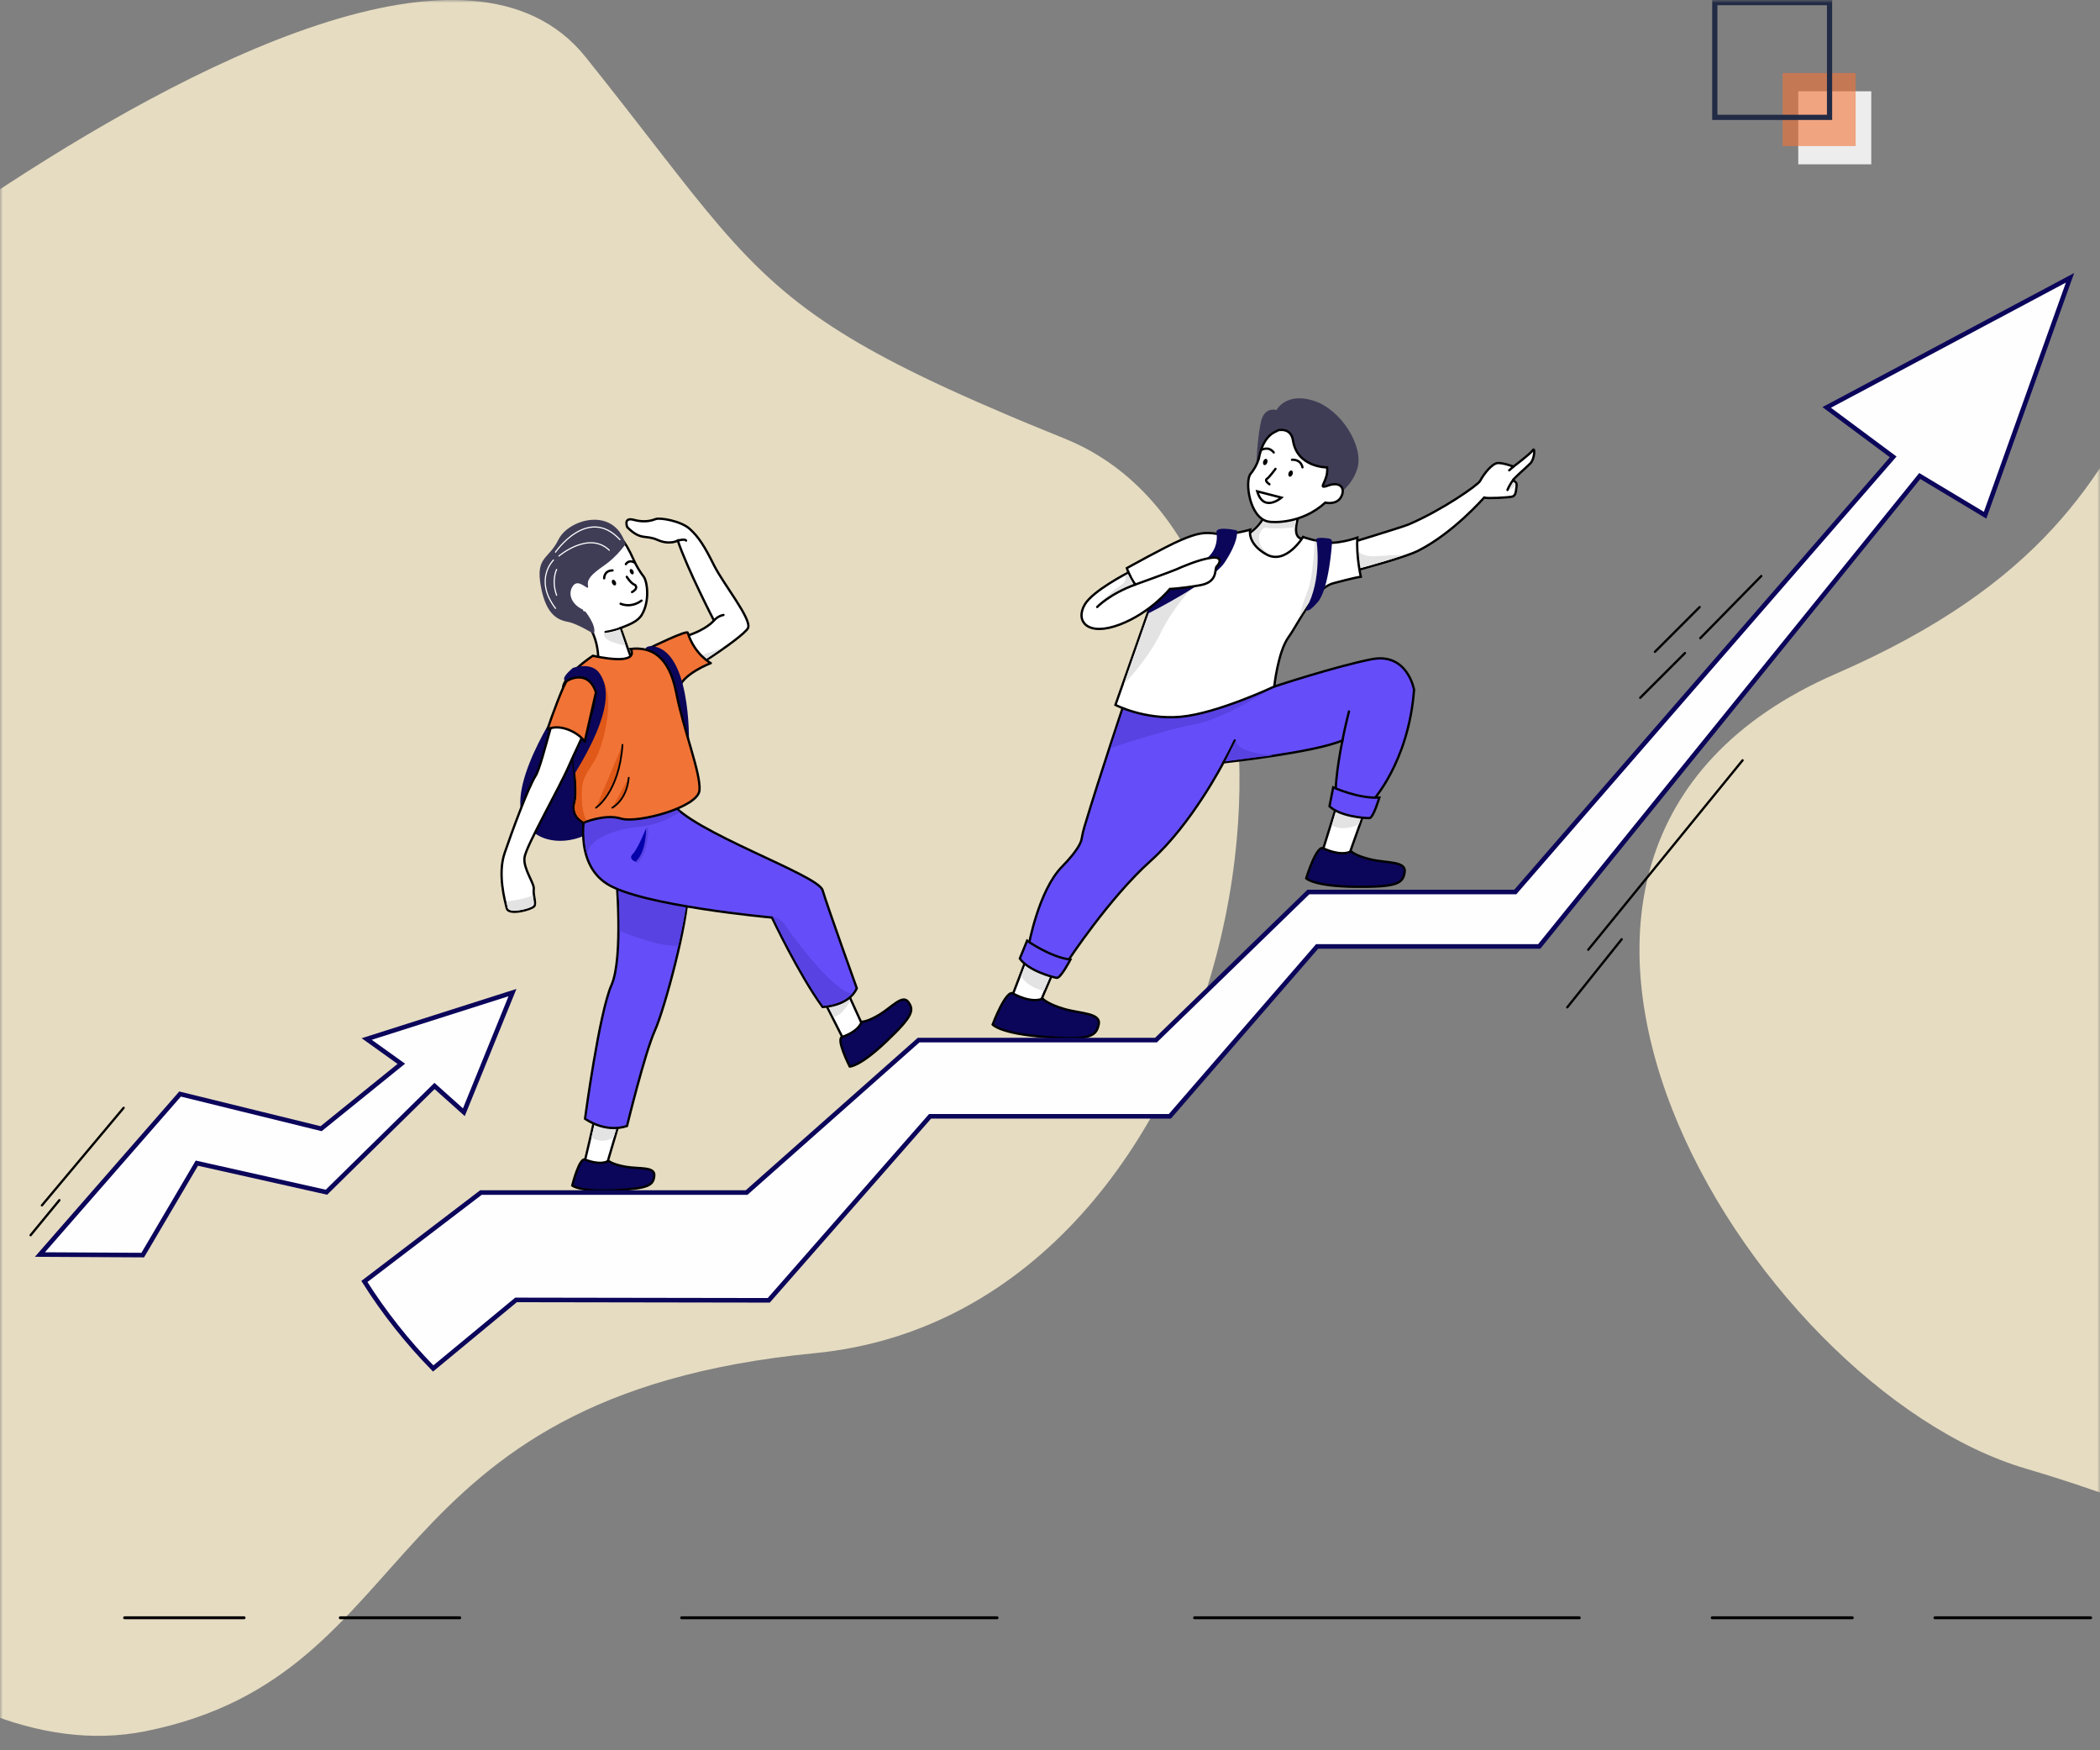 <svg width="360" height="300" viewBox="0 0 360 300" fill="none" xmlns="http://www.w3.org/2000/svg">
<rect x="0" y="0" width="360" height="300" fill="#808080" stroke="none"/>
<mask id="mask0" mask-type="alpha" maskUnits="userSpaceOnUse" x="0" y="0" width="360" height="300">
<rect width="360" height="300" fill="#C4C4C4"/>
</mask>
<g mask="url(#mask0)">
<path opacity="0.8" d="M558.524 282.658C513.613 302.797 462.074 301.76 417.74 280.374C395.86 269.819 369.472 258.214 347.36 251.743C299.908 237.864 243.706 146.392 314.696 115.497C385.686 84.602 354.272 43.159 420.582 9.101C486.892 -24.957 477.033 47.323 550.487 50.333C623.94 53.342 637.138 211.145 596.648 256.285C586.526 267.571 573.047 276.145 558.524 282.658Z" fill="#FFF2D1"/>
<path opacity="0.8" d="M211.684 147.084C211.135 151.732 210.318 156.341 209.239 160.885C200.996 195.697 177.201 228.294 139.639 231.939C63.029 239.373 73.406 287.003 24.953 296.732C6.782 300.376 -12.73 291.204 -30.23 275.198C-32.817 272.834 -35.29 270.383 -37.649 267.844C-43.901 261.131 -49.459 253.741 -54.231 245.797C-77.759 206.632 -80.808 156.274 -60.25 113.235L-47.718 86.997C-37.227 65.038 -21.234 46.508 -1.465 33.405C31.48 11.559 80.905 -14.542 100.378 9.764C120.614 35.017 126.819 46.154 144.403 57.115C146.26 58.271 148.242 59.426 150.382 60.595C151.485 61.2 152.632 61.808 153.822 62.42C159.16 65.169 165.415 68.037 172.959 71.234L174.226 71.768L174.599 71.924L175.039 72.109L176.222 72.603C178.245 73.442 180.356 74.307 182.555 75.196C206.162 84.737 215.428 115.371 211.684 147.084Z" fill="#FFF2D1"/>
<path d="M96.798 119.749C96.798 119.749 87.104 133.508 89.602 140.074C92.1 146.641 102.852 144.557 104.722 138.511C106.592 132.465 96.798 119.749 96.798 119.749Z" fill="#0B065A"/>
<path d="M105.809 91.731C105.809 91.731 106.881 91.958 108.732 96.18C109.163 97.113 109.697 97.995 110.323 98.81C110.975 99.637 111.43 103.021 110.027 105.37C109.337 106.528 107.87 107.064 106.39 107.643L108.755 114.365C108.755 114.365 110.22 116.184 102.473 114.885C102.473 114.885 103.36 109.299 99.856 106.02C96.882 103.239 94.828 101.537 99.078 96.732C103.328 91.926 105.809 91.731 105.809 91.731Z" fill="white" stroke="black" stroke-width="0.394" stroke-miterlimit="10" stroke-linecap="round"/>
<path d="M109.992 111.619C109.992 111.619 115.36 109.746 117.705 109C121.19 107.894 122.387 106.356 122.387 106.356C122.387 106.356 117.845 97.561 116.189 92.659C116.189 92.659 114.79 93.468 112.708 92.538C110.626 91.609 109.912 92.715 107.54 90.376C107.54 90.376 106.788 88.589 108.646 89.102C110.504 89.615 111.77 89.214 112.442 88.958C113.115 88.702 116.689 89.265 118.227 90.642C119.765 92.019 120.797 93.66 122.387 96.864C123.977 100.068 128.879 106.092 128.238 107.63C127.598 109.168 114.494 117.882 112.663 117.37C110.833 116.859 109.992 111.619 109.992 111.619Z" fill="white" stroke="black" stroke-width="0.394" stroke-miterlimit="10" stroke-linecap="round"/>
<path d="M114.086 112.026C114.086 112.026 116.302 113.52 119.381 112.563C122.461 111.607 123.864 111.004 123.864 111.004C123.864 111.004 119.291 114.34 116.141 115.88C112.992 117.419 114.086 112.026 114.086 112.026Z" fill="#E3E3E3"/>
<path d="M117.901 108.471C117.878 107.876 111.493 111.011 111.493 111.011C111.493 111.011 114.582 117.767 116.294 118.181C116.884 115.524 121.856 113.663 121.856 113.663C121.856 113.663 119.115 112.228 117.901 108.471Z" fill="#F17336"/>
<path d="M111.493 111.011L111.406 110.834L111.234 110.918L111.314 111.093L111.493 111.011ZM117.901 108.471L117.704 108.479L117.705 108.506L117.714 108.532L117.901 108.471ZM121.856 113.663L121.925 113.848C121.998 113.82 122.048 113.753 122.053 113.675C122.058 113.597 122.017 113.524 121.948 113.488L121.856 113.663ZM116.294 118.181L116.247 118.373L116.443 118.42L116.486 118.224L116.294 118.181ZM111.493 111.011C111.58 111.188 111.58 111.188 111.58 111.188C111.58 111.188 111.58 111.188 111.58 111.188C111.58 111.187 111.581 111.187 111.581 111.187C111.582 111.187 111.583 111.186 111.585 111.185C111.588 111.184 111.592 111.182 111.598 111.179C111.61 111.173 111.628 111.164 111.651 111.153C111.698 111.13 111.766 111.097 111.853 111.055C112.028 110.97 112.277 110.85 112.576 110.708C113.174 110.424 113.971 110.052 114.768 109.698C115.567 109.344 116.361 109.011 116.955 108.803C117.254 108.699 117.492 108.63 117.651 108.604C117.734 108.591 117.774 108.593 117.786 108.595C117.791 108.596 117.772 108.593 117.749 108.573C117.72 108.547 117.705 108.511 117.704 108.479L118.098 108.464C118.096 108.395 118.067 108.329 118.013 108.28C117.964 108.236 117.908 108.217 117.865 108.209C117.78 108.192 117.681 108.2 117.588 108.215C117.393 108.247 117.128 108.325 116.825 108.431C116.215 108.644 115.409 108.983 114.609 109.338C113.807 109.693 113.006 110.067 112.407 110.352C112.107 110.495 111.857 110.615 111.682 110.7C111.594 110.742 111.525 110.776 111.478 110.798C111.455 110.81 111.437 110.819 111.425 110.825C111.419 110.828 111.414 110.83 111.411 110.831C111.409 110.832 111.408 110.833 111.407 110.833C111.407 110.833 111.407 110.833 111.407 110.834C111.406 110.834 111.406 110.834 111.406 110.834C111.406 110.834 111.406 110.834 111.493 111.011ZM117.714 108.532C118.332 110.446 119.34 111.77 120.195 112.616C120.623 113.039 121.012 113.343 121.296 113.541C121.438 113.641 121.553 113.714 121.634 113.763C121.675 113.787 121.707 113.805 121.729 113.818C121.74 113.824 121.748 113.829 121.754 113.832C121.757 113.834 121.76 113.835 121.762 113.836C121.762 113.836 121.763 113.837 121.764 113.837C121.764 113.837 121.764 113.837 121.764 113.837C121.764 113.837 121.765 113.837 121.765 113.837C121.765 113.838 121.765 113.838 121.856 113.663C121.948 113.488 121.948 113.488 121.948 113.488C121.948 113.488 121.948 113.488 121.948 113.488C121.948 113.488 121.948 113.488 121.948 113.488C121.948 113.488 121.947 113.488 121.947 113.488C121.946 113.487 121.944 113.486 121.942 113.485C121.938 113.483 121.931 113.479 121.922 113.474C121.903 113.463 121.875 113.447 121.838 113.425C121.764 113.381 121.656 113.312 121.522 113.218C121.254 113.031 120.882 112.741 120.473 112.336C119.654 111.525 118.684 110.254 118.089 108.411L117.714 108.532ZM121.856 113.663C121.787 113.478 121.787 113.478 121.787 113.478C121.787 113.478 121.787 113.478 121.787 113.478C121.787 113.478 121.786 113.479 121.786 113.479C121.785 113.479 121.784 113.479 121.783 113.48C121.78 113.481 121.776 113.482 121.772 113.484C121.762 113.488 121.747 113.493 121.729 113.501C121.691 113.515 121.636 113.537 121.567 113.566C121.428 113.622 121.229 113.707 120.989 113.816C120.508 114.034 119.861 114.353 119.194 114.757C118.528 115.16 117.837 115.652 117.273 116.215C116.71 116.777 116.26 117.423 116.101 118.139L116.486 118.224C116.623 117.611 117.016 117.028 117.551 116.494C118.085 115.961 118.748 115.489 119.399 115.094C120.048 114.701 120.681 114.389 121.152 114.175C121.387 114.068 121.581 113.986 121.716 113.931C121.784 113.903 121.836 113.882 121.872 113.868C121.89 113.861 121.903 113.856 121.912 113.852C121.917 113.851 121.92 113.849 121.922 113.849C121.923 113.848 121.924 113.848 121.925 113.848C121.925 113.848 121.925 113.848 121.925 113.848C121.925 113.848 121.925 113.848 121.925 113.848C121.925 113.848 121.925 113.848 121.856 113.663ZM116.34 117.99C116.174 117.949 115.968 117.824 115.728 117.608C115.492 117.395 115.239 117.107 114.978 116.766C114.456 116.085 113.914 115.211 113.423 114.343C112.932 113.477 112.495 112.623 112.179 111.985C112.022 111.667 111.895 111.402 111.807 111.217C111.764 111.125 111.73 111.053 111.707 111.004C111.696 110.979 111.687 110.96 111.681 110.948C111.678 110.941 111.676 110.937 111.675 110.933C111.674 110.932 111.673 110.931 111.673 110.93C111.673 110.929 111.673 110.929 111.673 110.929C111.673 110.929 111.672 110.929 111.672 110.929C111.672 110.929 111.672 110.929 111.493 111.011C111.314 111.093 111.314 111.093 111.314 111.093C111.314 111.093 111.314 111.093 111.314 111.093C111.314 111.093 111.314 111.094 111.314 111.094C111.315 111.095 111.315 111.096 111.316 111.098C111.318 111.101 111.32 111.106 111.323 111.113C111.329 111.126 111.338 111.145 111.349 111.17C111.373 111.22 111.407 111.293 111.451 111.386C111.539 111.573 111.667 111.839 111.826 112.16C112.143 112.802 112.584 113.663 113.08 114.538C113.575 115.411 114.127 116.304 114.665 117.006C114.934 117.357 115.203 117.665 115.464 117.901C115.721 118.133 115.986 118.31 116.247 118.373L116.34 117.99Z" fill="black"/>
<path d="M101.933 191.789C101.933 191.789 100.244 199.133 100.169 199.392C100.094 199.652 103.941 199.885 103.941 199.885L106.11 192.551L101.933 191.789Z" fill="white" stroke="black" stroke-width="0.394" stroke-miterlimit="10" stroke-linecap="round"/>
<path d="M101.96 192.497L101.377 195.017C101.377 195.017 103.311 196.227 105.222 194.918L105.476 194.056L105.807 192.949L101.96 192.497Z" fill="#E3E3E3"/>
<path d="M100.392 198.789C100.392 198.789 102.847 199.833 104.322 198.97C104.322 198.97 104.965 199.584 107.268 199.984C109.571 200.384 112.318 199.914 112.16 201.52C112.003 203.126 111.307 203.737 105.26 204.013C99.213 204.289 98.101 203.195 98.101 203.195C98.101 203.195 99.35 198.093 100.392 198.789Z" fill="#0B065A" stroke="black" stroke-width="0.394" stroke-miterlimit="10" stroke-linecap="round"/>
<path d="M141.714 172.445C141.714 172.445 144.573 178.085 144.694 178.343C144.815 178.602 148.038 176.127 148.038 176.127L144.698 168.784L141.714 172.445Z" fill="white" stroke="black" stroke-width="0.394" stroke-miterlimit="10" stroke-linecap="round"/>
<path d="M144.637 169.176L145.734 171.579C145.734 171.579 144.684 173.795 142.935 174.367L141.966 172.443L144.637 169.176Z" fill="#E3E3E3"/>
<path d="M144.454 177.708C144.454 177.708 147.133 176.846 147.708 175.137C147.708 175.137 148.645 175.184 150.758 173.912C152.87 172.64 154.736 170.363 155.72 171.756C156.704 173.149 156.57 174.115 151.938 178.512C147.307 182.908 145.665 182.805 145.665 182.805C145.665 182.805 143.143 177.873 144.454 177.708Z" fill="#0B065A" stroke="black" stroke-width="0.394" stroke-miterlimit="10" stroke-linecap="round"/>
<path d="M105.606 149.534C105.606 149.534 106.935 164.075 104.824 168.844C102.714 173.614 100.29 191.75 100.29 191.75C100.29 191.75 103.651 194.252 107.486 193.001C107.486 193.001 110.535 180.492 112.255 176.662C113.975 172.831 117.962 157.821 117.884 152.974C117.806 148.127 105.606 149.534 105.606 149.534Z" fill="#654EF9" stroke="black" stroke-width="0.394" stroke-miterlimit="10" stroke-linecap="round"/>
<path d="M105.961 151.644C105.961 151.644 106.288 156.147 106.218 159.577C106.218 159.577 113.147 162.423 116.273 162.097C116.273 162.097 117.738 155.774 117.88 153.254C118.022 150.735 105.961 151.644 105.961 151.644Z" fill="#5842E2"/>
<path d="M228.857 139C228.857 139 226.739 145.841 226.634 146.146C226.528 146.45 231.099 146.978 231.099 146.978L234.168 138.374L228.857 139Z" fill="white" stroke="black" stroke-width="0.394" stroke-miterlimit="10" stroke-linecap="round"/>
<path d="M229.491 137.354L234.451 136.75L232.948 141.311C232.948 141.311 230.306 142.648 228.315 141.468L229.491 137.354Z" fill="#E3E3E3"/>
<path d="M226.939 145.443C226.939 145.443 229.798 146.852 231.615 145.918C231.615 145.918 232.34 146.694 235.065 147.324C237.79 147.954 241.094 147.575 240.799 149.481C240.505 151.386 239.633 152.068 232.401 151.996C225.17 151.924 223.917 150.546 223.917 150.546C223.917 150.546 225.743 144.544 226.939 145.443Z" fill="#0B065A" stroke="black" stroke-width="0.394" stroke-miterlimit="10" stroke-linecap="round"/>
<path d="M176.251 163.561C176.251 163.561 173.516 170.757 173.382 171.073C173.248 171.39 178.114 172.269 178.114 172.269L181.989 163.248L176.251 163.561Z" fill="white" stroke="black" stroke-width="0.394" stroke-miterlimit="10" stroke-linecap="round"/>
<path d="M176.396 163.748L175.031 167.303C175.031 167.303 175.998 169.203 178.952 169.815L181.69 163.447L176.396 163.748Z" fill="#E3E3E3"/>
<path d="M173.758 170.338C173.758 170.338 176.728 172.043 178.741 171.166C178.741 171.166 179.466 172.046 182.341 172.907C185.216 173.767 188.791 173.586 188.345 175.61C187.9 177.634 186.919 178.306 179.168 177.738C171.417 177.17 170.166 175.607 170.166 175.607C170.166 175.607 172.535 169.293 173.758 170.338Z" fill="#0B065A" stroke="black" stroke-width="0.394" stroke-miterlimit="10" stroke-linecap="round"/>
<path d="M215.373 79.683C215.373 79.683 215.528 75.109 216.151 72.341C216.774 69.573 218.826 70.291 218.826 70.291C218.826 70.291 220.413 67.18 225.172 68.674C229.931 70.167 233.82 76.513 232.7 80.277C231.581 84.042 227.909 85.752 227.909 85.752L215.373 79.683Z" fill="#3F3D56"/>
<path d="M110.661 111.24L118.107 127.111C118.107 127.111 118.474 110.858 111.469 110.753C111.469 110.758 110.7 110.79 110.661 111.24Z" fill="#0B065A"/>
<path d="M217.118 87.366C217.142 87.482 216.511 90.492 212.755 92.265C208.999 94.039 220.221 97.429 222.601 95.57C224.981 93.712 223.347 92.335 223.347 92.335C223.347 92.335 221.318 92.615 222.601 88.491C223.885 84.366 217.118 87.366 217.118 87.366Z" fill="white" stroke="black" stroke-width="0.394" stroke-miterlimit="10" stroke-linecap="round"/>
<path d="M221.991 90.388C221.991 90.388 218.391 90.772 217.209 90.462C216.027 90.151 214.547 93.199 217.769 95.127C220.99 97.055 212.588 95.951 212.9 93.747C213.211 91.543 214.502 91.43 214.502 91.43C214.502 91.43 216.322 90.076 216.944 88.598C217.566 87.121 222.148 89.47 222.148 89.47L221.991 90.388Z" fill="#E3E3E3"/>
<path d="M230.47 93.358C230.47 93.358 240.385 90.359 241.511 89.876C247.338 87.371 253.348 83.137 253.719 82.45C254.45 81.095 255.84 79.404 256.781 79.363C257.721 79.323 259.451 79.971 259.451 79.971C259.451 79.971 262.362 77.791 262.767 77.17C263.173 76.549 263.101 78.64 262.356 79.412C261.612 80.183 259.422 82.019 259.424 82.28C259.426 82.541 260.104 82.502 259.987 83.304C259.871 84.107 259.904 84.986 259.19 85.13C258.476 85.274 255.02 85.481 254.418 85.285C254.418 85.285 249.141 91.371 243.087 94.41C240.878 95.519 233.992 97.346 231.589 98.024C231.073 98.17 230.47 93.358 230.47 93.358Z" fill="white" stroke="black" stroke-width="0.394" stroke-miterlimit="10" stroke-linecap="round"/>
<path d="M232.891 94.541C232.891 94.541 233.668 95.49 235.878 95.33C238.087 95.17 240.683 95.112 240.683 95.112C240.683 95.112 236.235 96.621 232.347 97.601C228.458 98.581 232.891 94.541 232.891 94.541Z" fill="#E3E3E3"/>
<path d="M192.617 120.84C192.617 120.84 188.735 132.331 185.889 141.747C185.691 142.422 185.534 143.109 185.42 143.803C185.311 144.439 184.701 145.849 182.025 148.587C178.012 152.693 176.332 162.119 176.332 162.119C176.332 162.119 178.386 165.198 183.052 164.732C183.052 164.732 190.156 153.904 197.247 147.559C204.337 141.213 209.746 130.668 209.746 130.668C209.746 130.668 225.238 129.011 230.137 126.911C230.137 126.911 228.806 133.157 228.982 136.697C229.168 140.461 235.107 137.481 235.107 137.481C235.107 137.481 241.477 130.808 242.41 118.209C242.41 118.209 241.281 111.783 235.122 112.996C228.963 114.21 218.449 117.673 218.449 117.673L192.617 120.84Z" fill="#654EF9" stroke="black" stroke-width="0.394" stroke-miterlimit="10" stroke-linecap="round"/>
<path d="M218.445 117.673C218.445 117.673 210.297 123.134 204.743 124.161C199.188 125.188 190.404 128.235 190.404 128.235L193.017 120.349C193.017 120.349 216.676 114.568 218.445 117.673Z" fill="#5842E2"/>
<path d="M231.253 121.946C231.253 121.946 230.465 125.045 230.133 126.915L231.253 121.946Z" fill="#4052F2"/>
<path d="M231.253 121.946C231.253 121.946 230.465 125.045 230.133 126.915" stroke="black" stroke-width="0.394" stroke-miterlimit="10" stroke-linecap="round"/>
<path d="M354.861 47.619L340.303 88.308L329.102 81.588L263.869 162.22H225.793L200.549 191.337H159.442L131.788 222.876L88.462 222.806L74.261 234.556C69.815 230.017 65.862 225.019 62.468 219.647L82.45 204.402H127.993L157.479 178.271H198.168L224.298 152.887H259.762L324.548 78.311L313.146 69.833L354.861 47.619Z" fill="#FEFEFE" stroke="#0B065A" stroke-width="0.784" stroke-miterlimit="10" stroke-linecap="round"/>
<path d="M100.369 138.901C100.369 138.901 98.179 147.735 104.043 151.488C109.906 155.241 132.341 157.274 132.341 157.274C132.341 157.274 136.954 167.046 141.016 172.596C141.016 172.596 145.473 172.518 146.88 169.392C146.88 169.392 141.798 155.242 141.016 152.583C140.234 149.924 118.427 142.576 114.992 137.417C111.556 132.257 100.369 138.901 100.369 138.901Z" fill="#654EF9" stroke="black" stroke-width="0.394" stroke-miterlimit="10" stroke-linecap="round"/>
<path d="M116.506 139.235C116.506 139.235 113.427 141.379 109.694 141.706C105.961 142.033 100.782 143.572 100.735 146.512C100.735 146.512 99.939 144.995 100.29 140.119C100.641 135.242 116.033 138.828 116.033 138.828L116.506 139.235Z" fill="#5842E2"/>
<path d="M108.108 111.228C108.108 111.228 110.147 114.199 101.622 112.401C101.622 112.401 96.225 115.997 96.538 118.107C96.85 120.218 99.274 134.837 98.492 137.417C97.71 139.996 100.044 141.012 100.044 141.012C100.044 141.012 103.73 139.449 106.466 140.309C109.201 141.169 119.675 138.416 119.913 135.454C120.15 132.492 117.176 125.143 115.925 118.732C114.674 112.322 111.547 110.836 108.108 111.228Z" fill="#F17336" stroke="black" stroke-width="0.394" stroke-miterlimit="10" stroke-linecap="round"/>
<path d="M103.458 116.713C103.458 116.713 105.134 118.934 103.674 125.498C102.214 132.061 99.941 131.629 99.755 135.454C99.568 139.279 100.524 140.586 100.524 140.586L100.054 140.792C100.054 140.792 98.091 139.948 98.635 137.599C98.635 137.599 98.974 136.533 98.821 134.457C98.668 132.381 98.539 131.736 98.539 131.736C98.539 131.736 103.052 118.966 103.052 117.068L103.458 116.713Z" fill="#E05918"/>
<path d="M102.181 138.439C102.181 138.439 106.148 135.826 106.711 127.664L102.181 138.439Z" fill="#E05918"/>
<path d="M102.181 138.439C102.181 138.439 106.148 135.826 106.711 127.664" stroke="black" stroke-width="0.296" stroke-miterlimit="10" stroke-linecap="round"/>
<path d="M104.963 138.439C104.963 138.439 107.428 137.195 107.781 133.306L104.963 138.439Z" fill="#E05918"/>
<path d="M104.963 138.439C104.963 138.439 107.428 137.195 107.781 133.306" stroke="black" stroke-width="0.296" stroke-miterlimit="10" stroke-linecap="round"/>
<path d="M107.232 93.272C107.232 93.272 105.777 95.4 103.569 96.927C101.36 98.454 100.581 99.293 100.808 100.433C101.036 101.574 99.217 98.972 98.211 100.433C97.204 101.894 98.118 103.779 100.159 104.59C100.159 104.59 102.339 107.101 101.818 108.655C101.818 108.655 98.932 106.896 97.435 106.604C95.938 106.312 93.665 105.727 92.722 100.531C91.78 95.335 94.021 95.984 95.743 92.477C97.464 88.969 105.276 86.729 107.232 93.272Z" fill="#3F3D56"/>
<path d="M100.159 104.59C100.159 104.59 101.523 104.689 101.717 103.747" stroke="white" stroke-width="0.394" stroke-miterlimit="10" stroke-linecap="round"/>
<path d="M197.937 101.714L191.218 120.822C191.218 120.822 196.187 123.412 202.416 122.852C208.645 122.292 218.445 117.673 218.445 117.673C218.445 117.673 219.075 111.724 220.894 109.204C222.714 106.684 225.232 100.874 228.593 99.964C231.955 99.054 233.284 98.844 233.284 98.844C233.284 98.844 232.484 95.439 232.692 92.15C232.692 92.15 228.989 93.501 226.434 92.883C223.821 92.251 223.384 92.031 223.384 92.031C223.384 92.031 220.442 96.906 217.082 95.017C213.723 93.127 214.313 90.788 214.313 90.788C214.313 90.788 210.744 91.845 208.573 91.495C206.403 91.145 205.144 91.425 202.484 92.545C199.825 93.665 193.175 97.376 193.175 97.376C193.175 97.376 194.647 102.344 197.937 101.714Z" fill="white" stroke="black" stroke-width="0.394" stroke-miterlimit="10" stroke-linecap="round"/>
<path d="M225.358 92.779C225.358 92.779 225.179 98.658 224.134 101.364C223.089 104.07 222.698 105.921 222.698 105.921L225.25 102.002C225.25 102.002 227.054 96.807 227.024 96.511C226.994 96.215 226.417 93.074 226.417 93.074L225.358 92.779Z" fill="#E3E3E3"/>
<path d="M204.106 101.068C204.106 101.068 201.098 104.102 198.89 108.644C196.682 113.187 192.668 117.261 192.668 117.261L197.081 104.695L204.106 101.068Z" fill="#E3E3E3"/>
<path d="M259.287 82.378C259.287 82.378 258.617 83.413 258.431 83.983C258.245 84.553 259.75 83.266 259.75 83.266C259.777 83.159 259.771 83.045 259.731 82.941C259.691 82.838 259.619 82.749 259.526 82.689C259.271 82.525 259.287 82.378 259.287 82.378Z" fill="#E3E3E3"/>
<path d="M259.449 79.973L258.72 80.611" stroke="black" stroke-width="0.394" stroke-miterlimit="10" stroke-linecap="round"/>
<path d="M259.506 82.121C259.506 82.121 258.773 83.052 258.427 83.982L259.506 82.121Z" fill="white"/>
<path d="M259.506 82.121C259.506 82.121 258.773 83.052 258.427 83.982" stroke="black" stroke-width="0.394" stroke-miterlimit="10" stroke-linecap="round"/>
<path d="M211.671 126.912C211.671 126.912 210.874 128.614 209.743 130.668" stroke="black" stroke-width="0.394" stroke-miterlimit="10" stroke-linecap="round"/>
<path d="M200.55 100.949C200.55 100.949 199.99 100.972 199.057 101.369" stroke="black" stroke-width="0.394" stroke-miterlimit="10" stroke-linecap="round"/>
<path d="M225.694 92.701C225.694 92.701 226.752 99.27 223.869 104.424C223.869 104.424 223.979 105.423 225.912 103.184C227.845 100.944 228.337 93.151 228.337 93.151C228.337 93.151 228.524 92.417 227.86 92.312C227.196 92.208 225.201 91.96 225.694 92.701Z" fill="#0B065A"/>
<path d="M208.529 91.209C208.529 91.209 209.145 93.918 206.799 95.759C204.453 97.599 197.667 102.484 197.667 102.484L196.704 105.22C196.704 105.22 207.826 99.634 209.96 96.387C212.25 92.903 212.054 91.329 212.054 91.329C212.054 91.329 212.274 90.836 211.696 90.842C211.696 90.842 208.468 90.17 208.529 91.209Z" fill="#0B065A"/>
<path d="M219.121 73.742C218.862 74.022 216.617 74.234 215.777 78.687C215.471 79.615 214.997 80.478 214.377 81.233C213.382 82.416 214.135 88.838 217.489 89.415C218.235 89.544 223.118 89.851 227.194 86.149C227.194 86.149 229.123 86.616 229.9 85.185C230.678 83.755 229.838 82.448 227.661 83.226C225.591 83.965 227.785 82.51 227.505 80.115C227.505 80.115 222.379 80.162 221.656 75.495C221.299 73.196 219.121 73.742 219.121 73.742Z" fill="white" stroke="black" stroke-width="0.394" stroke-miterlimit="10" stroke-linecap="round"/>
<path d="M193.45 98.119C193.45 98.119 187.364 101.225 185.968 103.603C184.278 106.485 186.429 109.158 191.988 107.038C197.239 105.035 200.55 100.944 200.55 100.944C200.55 100.944 202.486 100.874 205.706 100.314C208.925 99.754 208.125 97.506 208.591 97.071C209.057 96.635 209.742 95.329 207.627 95.609C205.511 95.889 202.463 97.226 201.712 97.569C200.961 97.911 194.615 100.197 194.615 100.197C194.615 100.197 194.079 99.569 193.45 98.119Z" fill="white" stroke="black" stroke-width="0.394" stroke-miterlimit="10" stroke-linecap="round"/>
<path d="M192.769 98.72C192.769 98.72 193.558 99.42 192.022 100.396C190.486 101.372 188.009 103.896 188.009 103.896C188.009 103.896 192.423 100.858 194.305 100.112L193.348 98.409L192.769 98.72Z" fill="#E3E3E3"/>
<path d="M188.091 104.039C188.091 104.039 190.198 101.807 194.624 100.195" stroke="black" stroke-width="0.394" stroke-miterlimit="10" stroke-linecap="round"/>
<path d="M228.547 134.952C228.547 134.952 232.921 136.94 236.459 136.701C236.459 136.701 235.435 140.19 234.771 140.22C234.108 140.251 229.752 139.969 227.914 138.196L228.547 134.952Z" fill="#654EF9" stroke="black" stroke-width="0.394" stroke-miterlimit="10" stroke-linecap="round"/>
<path d="M176.074 161.234C176.074 161.234 179.981 164.031 183.498 164.479C183.498 164.479 181.822 167.705 181.163 167.606C180.503 167.507 176.286 166.389 174.826 164.295L176.074 161.234Z" fill="#654EF9" stroke="black" stroke-width="0.394" stroke-miterlimit="10" stroke-linecap="round"/>
<path d="M106.394 107.644C106.394 107.644 105.474 108.065 103.807 108.326L106.394 107.644Z" fill="white"/>
<path d="M106.394 107.644C106.394 107.644 105.474 108.065 103.807 108.326" stroke="black" stroke-width="0.394" stroke-miterlimit="10" stroke-linecap="round"/>
<path d="M98.206 114.484C98.206 114.484 101.385 113.338 102.792 115.423C104.198 117.508 105.323 121.545 98.488 132.674L98.269 130.448L99.968 118.339L96.946 116.7C96.946 116.7 95.86 116.465 98.206 114.484Z" fill="#0B065A"/>
<path d="M97.585 116.631C97.585 116.631 100.383 114.923 101.661 117.831C102.939 120.74 99.259 127.237 97.585 131.139C95.911 135.042 90.14 145.039 89.912 146.998C89.685 148.956 91.64 151.405 91.503 152.405C91.365 153.404 91.957 154.771 91.594 155.313C91.231 155.855 87.187 156.989 86.868 155.676C86.55 154.364 85.278 149.815 86.505 146.225C87.731 142.635 90.546 134.943 91.821 132.973C93.096 131.003 96.011 116.701 97.585 116.631Z" fill="white" stroke="black" stroke-width="0.394" stroke-miterlimit="10" stroke-linecap="round"/>
<path d="M103.807 108.475C104.654 108.353 105.487 108.145 106.292 107.854L107.232 110.623C107.232 110.623 106.553 110.591 104.984 110.045C103.415 109.5 103.302 108.558 103.807 108.475Z" fill="#E3E3E3"/>
<path d="M122.385 106.356C122.385 106.356 123.058 105.567 124.022 105.409L122.385 106.356Z" fill="white"/>
<path d="M122.385 106.356C122.385 106.356 123.058 105.567 124.022 105.409" stroke="black" stroke-width="0.394" stroke-miterlimit="10" stroke-linecap="round"/>
<path d="M116.189 92.658C116.189 92.658 117.471 92.305 117.608 92.658H116.189Z" fill="white"/>
<path d="M116.189 92.658C116.189 92.658 117.471 92.305 117.608 92.658" stroke="black" stroke-width="0.394" stroke-miterlimit="10" stroke-linecap="round"/>
<path d="M86.835 154.512C86.835 154.512 90.285 154.092 91.298 153.438C91.298 153.438 91.618 154.754 91.486 155.096C91.354 155.438 90.093 155.958 88.203 156.098C88.203 156.098 87.185 156.138 87.037 155.578C86.946 155.227 86.878 154.871 86.835 154.512Z" fill="#E3E3E3"/>
<path d="M108.511 98.432C108.663 98.358 108.689 98.099 108.569 97.854C108.45 97.609 108.23 97.47 108.078 97.544C107.926 97.618 107.9 97.876 108.02 98.122C108.139 98.367 108.359 98.506 108.511 98.432Z" fill="black"/>
<path d="M105.478 100.329C105.643 100.249 105.674 99.973 105.547 99.713C105.421 99.453 105.184 99.308 105.019 99.388C104.854 99.469 104.823 99.744 104.95 100.004C105.077 100.264 105.313 100.41 105.478 100.329Z" fill="black"/>
<path d="M103.57 99.124C103.57 99.124 103.541 97.773 105.01 97.773L103.57 99.124Z" fill="white"/>
<path d="M103.57 99.124C103.57 99.124 103.541 97.773 105.01 97.773" stroke="black" stroke-width="0.394" stroke-miterlimit="10" stroke-linecap="round"/>
<path d="M107.292 96.696C107.292 96.696 107.776 95.831 108.8 96.436L107.292 96.696Z" fill="white"/>
<path d="M107.292 96.696C107.292 96.696 107.776 95.831 108.8 96.436" stroke="black" stroke-width="0.394" stroke-miterlimit="10" stroke-linecap="round"/>
<path d="M106.394 103.485C106.394 103.485 108.106 104.315 109.966 102.948L106.394 103.485Z" fill="white"/>
<path d="M106.394 103.485C106.394 103.485 108.106 104.315 109.966 102.948" stroke="black" stroke-width="0.394" stroke-miterlimit="10" stroke-linecap="round"/>
<path d="M107.451 98.871C107.451 98.871 108.12 99.997 108.876 100.273C108.876 100.273 109.532 100.826 108.352 101.479" fill="white"/>
<path d="M107.451 98.871C107.451 98.871 108.12 99.997 108.876 100.273C108.876 100.273 109.532 100.826 108.352 101.479" stroke="black" stroke-width="0.394" stroke-miterlimit="10" stroke-linecap="round"/>
<path d="M217.247 79.305C217.35 79.015 217.279 78.726 217.089 78.658C216.899 78.59 216.661 78.77 216.558 79.059C216.455 79.348 216.525 79.638 216.716 79.705C216.906 79.773 217.144 79.594 217.247 79.305Z" fill="black"/>
<path d="M221.586 81.295C221.69 81.006 221.619 80.717 221.429 80.649C221.239 80.581 221.001 80.76 220.897 81.05C220.794 81.339 220.865 81.628 221.055 81.696C221.245 81.764 221.483 81.585 221.586 81.295Z" fill="black"/>
<path d="M215.527 84.222L219.681 85.289C219.681 85.289 216.625 87.947 215.527 84.222Z" fill="white" stroke="black" stroke-width="0.394" stroke-miterlimit="10" stroke-linecap="round"/>
<path d="M218.654 80.368C218.654 80.368 217.597 81.823 217.149 82.102C217.149 82.102 216.718 82.385 217.619 83.002" fill="white"/>
<path d="M218.654 80.368C218.654 80.368 217.597 81.823 217.149 82.102C217.149 82.102 216.718 82.385 217.619 83.002" stroke="black" stroke-width="0.394" stroke-miterlimit="10" stroke-linecap="round"/>
<path d="M216.171 77.151C216.171 77.151 217.419 76.354 218.351 77.546L216.171 77.151Z" fill="white"/>
<path d="M216.171 77.151C216.171 77.151 217.419 76.354 218.351 77.546" stroke="black" stroke-width="0.394" stroke-miterlimit="10" stroke-linecap="round"/>
<path d="M221.485 78.808C221.485 78.808 222.955 78.628 223.281 80.105L221.485 78.808Z" fill="white"/>
<path d="M221.485 78.808C221.485 78.808 222.955 78.628 223.281 80.105" stroke="black" stroke-width="0.394" stroke-miterlimit="10" stroke-linecap="round"/>
<path d="M95.226 94.64C95.226 94.64 100.764 86.571 106.281 92.503" stroke="white" stroke-width="0.197" stroke-miterlimit="10" stroke-linecap="round"/>
<path d="M95.814 95.305C95.814 95.305 100.941 90.93 104.45 94.313" stroke="white" stroke-width="0.197" stroke-miterlimit="10" stroke-linecap="round"/>
<path d="M94.882 95.991C94.882 95.991 91.458 99.305 95.231 104.278" stroke="white" stroke-width="0.197" stroke-miterlimit="10" stroke-linecap="round"/>
<path d="M95.422 97.605C95.422 97.605 94.485 99.437 95.422 102.032" stroke="white" stroke-width="0.197" stroke-miterlimit="10" stroke-linecap="round"/>
<path d="M6.842 215.028L30.869 187.518L55.05 193.459L68.796 182.336L62.862 178.089L87.852 170.134L79.519 190.637L74.488 186.135L55.963 204.346L33.747 199.366L24.469 215.124L6.842 215.028Z" fill="#FEFEFE" stroke="#0B065A" stroke-width="0.784" stroke-miterlimit="10" stroke-linecap="round"/>
<path d="M132.489 157.127C132.489 157.127 133.943 157.415 134.596 158.535C135.249 159.655 142.934 170.167 146.107 170.293C146.107 170.293 144.396 172.129 141.098 172.397C141.098 172.397 136.991 166.503 132.489 157.127Z" fill="#5842E2"/>
<path d="M110.721 142.035C110.721 142.035 109.36 145.485 108.454 146.395C107.548 147.305 109.191 147.882 109.332 147.74C110.138 146.929 111.084 143.84 110.721 142.035Z" fill="#0502AB"/>
<path d="M110.95 142.035C110.95 142.035 111.048 145.905 109.208 147.741" stroke="#5842E2" stroke-width="0.394" stroke-miterlimit="10" stroke-linecap="round"/>
<path d="M211.837 126.922L210.033 130.516C210.033 130.516 215.612 129.712 218.16 129.488C218.16 129.488 215.034 129.256 213.051 128.338C212.102 127.898 211.837 126.922 211.837 126.922Z" fill="#5842E2"/>
<path d="M291.365 104.059L283.703 111.721" stroke="black" stroke-width="0.394" stroke-miterlimit="10" stroke-linecap="round"/>
<path d="M288.846 111.935L281.185 119.596" stroke="black" stroke-width="0.394" stroke-miterlimit="10" stroke-linecap="round"/>
<path d="M301.935 98.732L291.477 109.385" stroke="black" stroke-width="0.394" stroke-miterlimit="10" stroke-linecap="round"/>
<path d="M298.728 130.319L272.274 162.782" stroke="black" stroke-width="0.394" stroke-miterlimit="10" stroke-linecap="round"/>
<path d="M278.002 160.991L268.678 172.65" stroke="black" stroke-width="0.394" stroke-miterlimit="10" stroke-linecap="round"/>
<path d="M21.191 189.893L7.187 206.602" stroke="black" stroke-width="0.394" stroke-miterlimit="10" stroke-linecap="round"/>
<path d="M10.182 205.71L5.245 211.714" stroke="black" stroke-width="0.394" stroke-miterlimit="10" stroke-linecap="round"/>
<path d="M116.856 277.287H170.927" stroke="black" stroke-width="0.494" stroke-miterlimit="10" stroke-linecap="round"/>
<path d="M331.702 277.287L358.401 277.287" stroke="black" stroke-width="0.494" stroke-miterlimit="10" stroke-linecap="round"/>
<path d="M293.521 277.287L317.534 277.287" stroke="black" stroke-width="0.494" stroke-miterlimit="10" stroke-linecap="round"/>
<path d="M204.78 277.287L270.737 277.287" stroke="black" stroke-width="0.494" stroke-miterlimit="10" stroke-linecap="round"/>
<path d="M58.331 277.287H78.816" stroke="black" stroke-width="0.494" stroke-miterlimit="10" stroke-linecap="round"/>
<path d="M21.36 277.287H41.845" stroke="black" stroke-width="0.494" stroke-miterlimit="10" stroke-linecap="round"/>
<path d="M308.273 15.646H320.79V28.164H308.273V15.646Z" fill="#EDEDED"/>
<path d="M305.59 12.517H318.108V25.035H305.59V12.517Z" fill="#F17336" fill-opacity="0.6"/>
<path d="M293.52 20.564H314.084V0H293.52V20.564ZM313.19 19.67H294.414V0.894H313.19V19.67Z" fill="#222B45"/>
<path d="M102.163 118.671C101.063 115.214 98.25 116.031 97.19 116.718C96.773 116.864 94.478 122.977 93.877 124.989C96.308 123.897 99.498 125.861 100.234 127.138L102.163 118.671Z" fill="#F17336"/>
<path d="M97.19 116.718L97.255 116.904L97.277 116.897L97.297 116.884L97.19 116.718ZM102.163 118.671L102.356 118.715L102.368 118.662L102.351 118.611L102.163 118.671ZM100.234 127.138L100.063 127.237C100.104 127.307 100.183 127.346 100.263 127.333C100.344 127.321 100.408 127.261 100.426 127.182L100.234 127.138ZM93.877 124.989L93.688 124.932C93.666 125.006 93.689 125.086 93.747 125.137C93.805 125.188 93.887 125.2 93.958 125.168L93.877 124.989ZM97.297 116.884C97.801 116.557 98.722 116.203 99.633 116.335C100.084 116.401 100.535 116.586 100.938 116.956C101.342 117.327 101.709 117.892 101.976 118.731L102.351 118.611C102.068 117.722 101.67 117.092 101.205 116.665C100.738 116.237 100.212 116.021 99.69 115.945C98.655 115.794 97.639 116.192 97.082 116.553L97.297 116.884ZM101.971 118.627L100.042 127.095L100.426 127.182L102.356 118.715L101.971 118.627ZM100.405 127.04C100.008 126.351 98.985 125.518 97.769 124.994C96.549 124.468 95.082 124.231 93.796 124.809L93.958 125.168C95.103 124.654 96.446 124.853 97.613 125.356C98.784 125.861 99.724 126.648 100.063 127.237L100.405 127.04ZM94.066 125.045C94.364 124.047 95.086 122.022 95.786 120.225C96.136 119.328 96.48 118.491 96.761 117.871C96.901 117.56 97.025 117.307 97.124 117.129C97.174 117.04 97.216 116.974 97.248 116.931C97.265 116.909 97.276 116.897 97.282 116.891C97.29 116.883 97.281 116.895 97.255 116.904L97.124 116.532C97.072 116.551 97.033 116.583 97.009 116.607C96.982 116.633 96.956 116.664 96.933 116.695C96.885 116.758 96.834 116.841 96.781 116.937C96.673 117.129 96.544 117.394 96.401 117.708C96.116 118.338 95.77 119.182 95.419 120.082C94.717 121.882 93.991 123.919 93.688 124.932L94.066 125.045Z" fill="black"/>
</g>
</svg>
